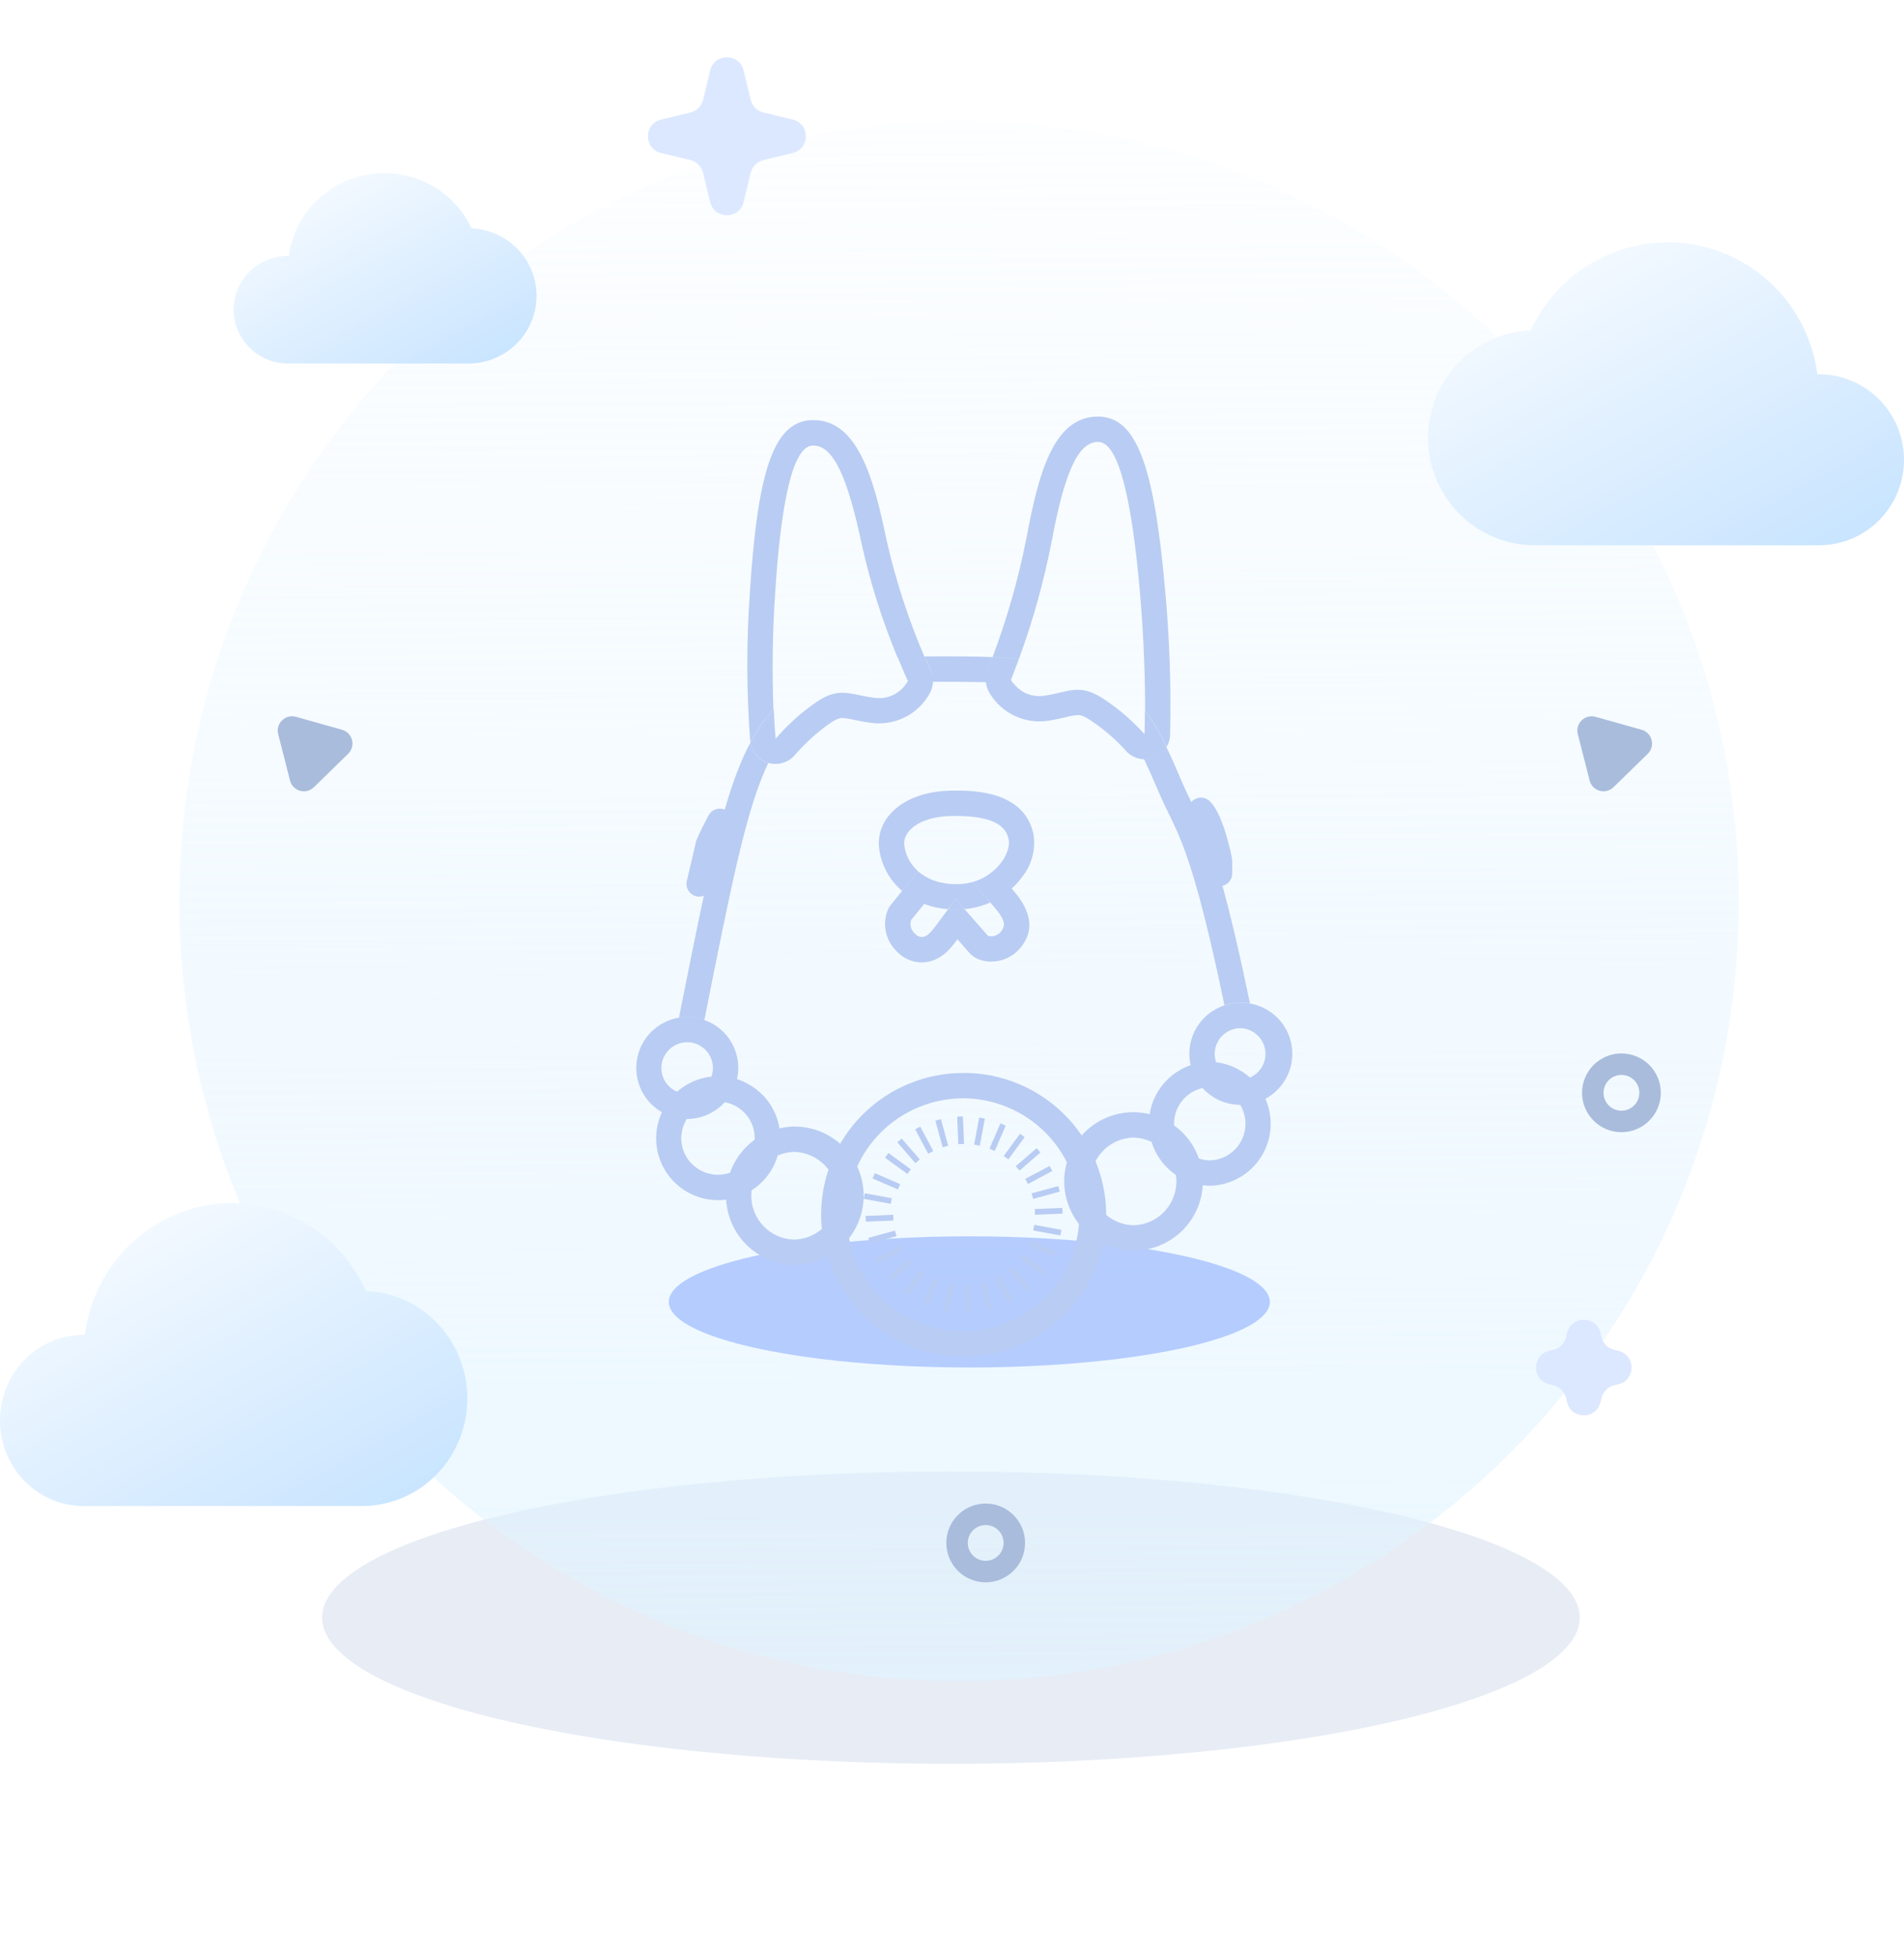 <svg width="220" height="226" viewBox="0 0 220 226" fill="none" xmlns="http://www.w3.org/2000/svg">
<g filter="url(#filter0_f_1682_24921)">
<ellipse cx="109.877" cy="186.887" rx="72.655" ry="16.887" fill="#D0DBEC" fill-opacity="0.5"/>
</g>
<path d="M110.82 194.22C160.577 194.22 200.914 153.884 200.914 104.127C200.914 54.37 160.577 14.034 110.82 14.034C61.063 14.034 20.727 54.37 20.727 104.127C20.727 153.884 61.063 194.22 110.82 194.22Z" fill="url(#paint0_linear_1682_24921)"/>
<path d="M220 53.119C220.002 55.514 219.136 57.829 217.564 59.632C215.991 61.434 213.819 62.601 211.452 62.915C211.019 62.97 210.584 62.999 210.147 63H177.393C176.682 62.998 175.973 62.94 175.272 62.824C172.261 62.303 169.549 60.683 167.657 58.275C165.765 55.867 164.828 52.843 165.026 49.783C165.223 46.724 166.541 43.846 168.727 41.703C170.912 39.56 173.81 38.304 176.863 38.177C178.445 34.73 181.101 31.892 184.431 30.092C187.761 28.293 191.584 27.628 195.323 28.199C199.062 28.77 202.515 30.546 205.16 33.259C207.806 35.972 209.5 39.474 209.988 43.237H210.137C211.431 43.235 212.713 43.489 213.91 43.985C215.107 44.481 216.194 45.208 217.11 46.126C218.026 47.044 218.753 48.134 219.249 49.334C219.745 50.533 220 51.82 220 53.119Z" fill="url(#paint1_linear_1682_24921)"/>
<path d="M27 35.772C27 37.424 27.662 39.008 28.841 40.176C30.02 41.344 31.618 42 33.285 42H54.153C56.209 41.989 58.18 41.183 59.645 39.754C61.111 38.325 61.955 36.385 61.998 34.349C62.041 32.312 61.28 30.339 59.877 28.849C58.474 27.36 56.539 26.473 54.485 26.377C53.472 24.215 51.779 22.437 49.66 21.309C47.54 20.182 45.109 19.767 42.731 20.125C40.353 20.484 38.156 21.597 36.471 23.298C34.785 24.998 33.702 27.195 33.384 29.557H33.29C31.624 29.556 30.026 30.21 28.847 31.375C27.668 32.54 27.003 34.122 27 35.772Z" fill="url(#paint2_linear_1682_24921)"/>
<path d="M-0 164.119C-0.001 166.514 0.849 168.827 2.391 170.628C3.934 172.43 6.064 173.596 8.384 173.909C8.806 173.969 9.232 174 9.658 174H41.766C42.466 173.999 43.164 173.94 43.855 173.824C46.823 173.318 49.502 171.703 51.372 169.29C53.242 166.878 54.169 163.841 53.974 160.769C53.779 157.697 52.475 154.808 50.316 152.664C48.157 150.519 45.296 149.272 42.288 149.164C40.735 145.72 38.13 142.886 34.866 141.089C31.602 139.292 27.855 138.629 24.19 139.199C20.525 139.77 17.141 141.544 14.547 144.253C11.954 146.963 10.291 150.461 9.81 154.222H9.658C8.389 154.222 7.131 154.478 5.958 154.975C4.786 155.473 3.72 156.202 2.823 157.121C1.926 158.041 1.215 159.132 0.73 160.333C0.246 161.533 -0.002 162.82 -0 164.119Z" fill="url(#paint3_linear_1682_24921)"/>
<path d="M182.309 84.82C181.995 83.585 183.135 82.472 184.361 82.817L189.681 84.312C190.907 84.657 191.301 86.2 190.389 87.09L186.435 90.95C185.523 91.84 183.989 91.409 183.675 90.174L182.309 84.82Z" fill="#A9BCDC"/>
<path d="M32.144 84.82C31.83 83.585 32.969 82.472 34.196 82.817L39.516 84.312C40.742 84.657 41.136 86.2 40.224 87.09L36.27 90.95C35.358 91.84 33.824 91.409 33.51 90.174L32.144 84.82Z" fill="#A9BCDC"/>
<path d="M82.058 8.142C82.547 6.115 85.43 6.115 85.92 8.142L86.738 11.531C86.913 12.256 87.478 12.821 88.203 12.996L91.592 13.814C93.619 14.304 93.619 17.187 91.592 17.676L88.203 18.494C87.478 18.669 86.913 19.235 86.738 19.959L85.92 23.348C85.431 25.375 82.547 25.375 82.058 23.348L81.24 19.959C81.065 19.235 80.5 18.669 79.775 18.494L76.386 17.676C74.359 17.187 74.359 14.304 76.386 13.814L79.775 12.996C80.5 12.821 81.065 12.256 81.24 11.531L82.058 8.142Z" fill="#DCE8FF"/>
<path d="M117.202 178.261C117.202 180.089 115.721 181.57 113.893 181.57C112.065 181.57 110.584 180.089 110.584 178.261C110.584 176.434 112.065 174.952 113.893 174.952C115.721 174.952 117.202 176.434 117.202 178.261Z" stroke="#A9BCDC" stroke-width="2.483"/>
<path d="M181.069 153.999C181.558 151.972 184.441 151.972 184.931 153.999L185.048 154.487C185.223 155.211 185.789 155.777 186.513 155.951L187.001 156.069C189.028 156.558 189.028 159.442 187.001 159.931L186.513 160.049C185.789 160.223 185.223 160.789 185.048 161.513L184.931 162.001C184.441 164.028 181.558 164.028 181.069 162.001L180.951 161.513C180.776 160.789 180.211 160.223 179.486 160.049L178.998 159.931C176.971 159.442 176.971 156.558 178.998 156.069L179.486 155.951C180.211 155.777 180.776 155.211 180.951 154.487L181.069 153.999Z" fill="#DCE8FF"/>
<circle cx="187.351" cy="126.257" r="3.309" stroke="#A9BCDC" stroke-width="2.483"/>
<g filter="url(#filter1_f_1682_24921)">
<ellipse cx="112" cy="150.413" rx="34.726" ry="7.577" fill="#7CA1FF" fill-opacity="0.5"/>
</g>
<g clip-path="url(#clip0_1682_24921)">
<path fill-rule="evenodd" clip-rule="evenodd" d="M121.484 62.709C122.95 54.828 124.505 51.057 126.861 51.057H126.958C129.349 51.164 130.805 58.234 131.68 68.032C132.228 74.185 132.321 79.255 132.311 82.134C133.289 83.427 134.121 84.822 134.794 86.296C135.04 85.885 135.179 85.418 135.2 84.94C135.335 79.211 135.131 73.479 134.589 67.774C133.313 53.643 131.28 48.319 127.066 48.129H126.836C121.621 48.129 119.924 55.072 118.6 62.182C117.674 66.859 116.366 71.453 114.689 75.918C115.765 75.962 116.786 76.015 117.749 76.093C119.345 71.737 120.593 67.261 121.484 62.709ZM93.851 51.481C91.465 51.642 90.189 58.742 89.564 68.559C89.263 73.019 89.198 77.492 89.368 81.959C88.317 83.117 87.416 84.402 86.685 85.784V85.638C86.251 79.887 86.24 74.112 86.65 68.359C87.555 54.204 89.456 48.832 93.66 48.539H94.017C99.13 48.539 100.992 55.38 102.439 62.401C103.485 67.004 104.945 71.504 106.801 75.845H106.834C107.254 76.845 107.538 77.46 107.538 77.46C107.653 77.687 107.737 77.927 107.789 78.174C107.745 77.928 107.668 77.688 107.561 77.46C107.559 77.456 107.55 77.436 107.535 77.402L107.535 77.402C107.457 77.229 107.208 76.68 106.857 75.845C109.751 75.815 112.351 75.83 114.678 75.918C114.326 76.859 114.091 77.435 114.091 77.435C114.066 77.502 114.042 77.57 114.022 77.638C114.043 77.573 114.066 77.509 114.092 77.445C114.102 77.426 114.327 76.87 114.679 75.928C115.754 75.972 116.761 76.025 117.739 76.103C117.186 77.621 116.81 78.543 116.81 78.543C116.885 78.69 116.974 78.829 117.075 78.959L117.122 78.963C117.465 79.416 117.908 79.784 118.417 80.038C118.925 80.292 119.486 80.425 120.055 80.427C120.292 80.425 120.529 80.406 120.764 80.368C121.404 80.269 121.948 80.141 122.447 80.023L122.447 80.023L122.447 80.023L122.448 80.023L122.448 80.023C122.707 79.961 122.955 79.903 123.198 79.853L123.188 79.851C123.621 79.754 124.063 79.701 124.507 79.695C125.426 79.695 126.394 79.978 127.689 80.861C129.366 81.987 130.895 83.318 132.24 84.823C132.24 84.823 132.284 83.852 132.284 82.134C133.262 83.427 134.095 84.823 134.767 86.296C134.415 86.901 133.856 87.36 133.194 87.59C132.881 87.693 132.555 87.746 132.226 87.746H132.191L132.179 87.72C131.783 87.706 131.394 87.612 131.035 87.443C130.653 87.264 130.314 87.004 130.041 86.682C128.864 85.387 127.532 84.24 126.077 83.266C125.119 82.613 124.723 82.613 124.552 82.613C124.067 82.65 123.588 82.735 123.12 82.866C122.582 82.993 121.976 83.135 121.262 83.247C120.874 83.311 120.482 83.343 120.089 83.345C118.888 83.344 117.709 83.02 116.677 82.407C115.644 81.794 114.797 80.914 114.223 79.861C114.06 79.538 113.958 79.187 113.922 78.827L113.892 78.826L113.891 78.816C112.07 78.78 110.057 78.763 107.851 78.763L107.851 78.797H107.795C107.781 79.194 107.685 79.585 107.513 79.944C106.953 81.037 106.102 81.954 105.053 82.595C104.004 83.235 102.798 83.574 101.569 83.574C101.242 83.574 100.915 83.552 100.591 83.506C99.872 83.413 99.261 83.286 98.724 83.174C98.265 83.059 97.797 82.985 97.326 82.954C97.135 82.954 96.754 82.954 95.776 83.647C94.35 84.662 93.05 85.843 91.905 87.165C91.628 87.509 91.278 87.785 90.879 87.975C90.48 88.164 90.044 88.261 89.603 88.258C89.321 88.258 89.042 88.219 88.772 88.141L88.772 88.141C88.24 87.979 87.765 87.67 87.402 87.249C87.04 86.829 86.804 86.314 86.724 85.764C87.454 84.382 88.356 83.097 89.407 81.939C89.5 84.12 89.617 85.355 89.617 85.355C90.931 83.818 92.432 82.451 94.085 81.285C95.395 80.334 96.373 80.041 97.35 80.041H97.438L97.436 80.042C98.043 80.055 98.64 80.179 99.313 80.318L99.313 80.318L99.313 80.318L99.313 80.318C99.814 80.422 100.356 80.534 100.977 80.617C101.178 80.641 101.381 80.654 101.583 80.656C102.237 80.659 102.881 80.49 103.448 80.165C104.016 79.841 104.487 79.372 104.814 78.807L105.001 78.797H104.839C104.863 78.761 104.884 78.723 104.903 78.685C104.903 78.685 104.422 77.643 103.727 75.94L103.695 75.942C101.959 71.752 100.587 67.421 99.594 62.997C97.962 55.219 96.309 51.481 94.002 51.481H93.851ZM93.697 81.999L93.64 82.041C93.277 82.317 92.927 82.608 92.59 82.912C92.926 82.608 93.277 82.317 93.64 82.042L93.697 81.999ZM77.885 120.833C78.345 120.56 78.87 120.415 79.405 120.414H79.444C79.934 120.418 80.416 120.545 80.844 120.783L80.843 120.795C81.46 121.134 81.936 121.682 82.184 122.341C82.432 122.999 82.437 123.725 82.197 124.386C81.657 124.444 81.126 124.563 80.613 124.742C79.737 125.049 78.929 125.521 78.233 126.133C78.095 126.071 77.961 126.001 77.832 125.923C77.395 125.654 77.036 125.277 76.788 124.828C76.541 124.38 76.413 123.875 76.419 123.363C76.424 122.851 76.562 122.349 76.819 121.906C77.076 121.463 77.443 121.093 77.885 120.834L77.885 120.833ZM78.46 117.573L78.461 117.569C78.773 117.517 79.088 117.489 79.405 117.486H79.483C80.136 117.497 80.784 117.616 81.399 117.838L81.397 117.847C82.752 118.325 83.884 119.283 84.578 120.54C85.274 121.8 85.481 123.271 85.159 124.674C86.269 125.034 87.275 125.657 88.092 126.489L88.121 126.494C89.105 127.504 89.768 128.78 90.029 130.164C90.042 130.231 90.054 130.298 90.064 130.366C90.617 130.236 91.186 130.164 91.762 130.153H91.865C92.916 130.161 93.955 130.376 94.922 130.786C95.712 131.121 96.441 131.581 97.082 132.147C97.776 130.95 98.624 129.835 99.614 128.834C101.128 127.304 102.93 126.087 104.916 125.251C106.902 124.416 109.033 123.979 111.188 123.966H111.398L111.413 123.956C115.724 123.974 119.857 125.678 122.925 128.703C123.696 129.464 124.385 130.294 124.985 131.178C125.067 131.087 125.15 130.997 125.236 130.909C125.971 130.157 126.847 129.557 127.814 129.144C128.781 128.73 129.821 128.511 130.873 128.499H130.975H130.98C131.609 128.501 132.23 128.577 132.832 128.722C133.059 127.279 133.725 125.929 134.753 124.864C135.544 124.043 136.512 123.431 137.571 123.064C137.543 122.941 137.518 122.816 137.498 122.69C137.274 121.305 137.552 119.886 138.282 118.688C139.011 117.489 140.145 116.589 141.479 116.149C142.054 115.956 142.656 115.854 143.263 115.847H143.341C143.707 115.847 144.072 115.883 144.431 115.954V115.939C145.889 116.193 147.197 116.983 148.099 118.153C149.001 119.324 149.431 120.789 149.303 122.26C149.175 123.731 148.5 125.101 147.41 126.099C147.044 126.433 146.642 126.717 146.212 126.948C146.604 127.836 146.815 128.802 146.821 129.791C146.832 131.659 146.112 133.458 144.814 134.804C143.516 136.149 141.742 136.935 139.871 136.994H139.783C139.511 136.989 139.242 136.968 138.975 136.933C138.866 138.858 138.064 140.686 136.707 142.075C135.223 143.593 133.197 144.461 131.073 144.489H130.97C129.748 144.485 128.554 144.202 127.475 143.677C126.844 146.71 125.358 149.528 123.157 151.781C120.118 154.893 115.966 156.672 111.613 156.727H111.388C107.036 156.753 102.852 155.053 99.756 152C97.812 150.084 96.398 147.733 95.607 145.174C94.432 145.811 93.112 146.146 91.767 146.143H91.665C89.574 146.081 87.591 145.204 86.138 143.701C84.802 142.318 84.013 140.505 83.906 138.598C83.601 138.638 83.293 138.658 82.984 138.658H82.891C81.695 138.645 80.521 138.333 79.477 137.75C78.433 137.167 77.551 136.332 76.914 135.322C76.276 134.311 75.903 133.157 75.828 131.965C75.752 130.774 75.977 129.582 76.483 128.499C75.424 127.893 74.581 126.974 74.067 125.869C73.554 124.764 73.396 123.528 73.615 122.33C73.834 121.131 74.42 120.03 75.291 119.178C76.157 118.331 77.264 117.77 78.46 117.573ZM95.731 135.136C95.161 136.832 94.868 138.624 94.879 140.446C94.882 140.963 94.909 141.477 94.961 141.987C94.074 142.75 92.946 143.187 91.767 143.216H91.699C90.379 143.167 89.131 142.608 88.217 141.656C87.304 140.705 86.798 139.435 86.806 138.118C86.807 137.919 86.82 137.722 86.844 137.527C86.879 137.505 86.913 137.483 86.948 137.46C88.123 136.68 89.041 135.573 89.589 134.275C89.697 134.02 89.789 133.761 89.866 133.497C90.46 133.24 91.103 133.097 91.762 133.081H91.831C93.15 133.129 94.399 133.689 95.312 134.64C95.463 134.797 95.602 134.963 95.731 135.136ZM98.109 143.053C98.641 145.64 99.93 148.034 101.839 149.918C104.382 152.425 107.819 153.821 111.393 153.799H111.564C115.097 153.714 118.454 152.248 120.915 149.716C123.105 147.463 124.428 144.525 124.677 141.42C123.599 140.048 122.992 138.355 122.964 136.594C122.953 135.811 123.058 135.032 123.274 134.282C122.64 133.028 121.808 131.87 120.798 130.857C118.307 128.355 114.931 126.931 111.398 126.889V126.894H111.227C107.653 126.916 104.234 128.354 101.722 130.893C100.598 132.029 99.696 133.344 99.046 134.77C99.323 135.364 99.527 135.994 99.652 136.645C99.948 138.194 99.78 139.795 99.167 141.248C98.894 141.897 98.537 142.503 98.109 143.053ZM127.819 140.368C128.699 141.11 129.81 141.533 130.97 141.561H131.034C132.353 141.514 133.602 140.955 134.516 140.004C135.429 139.052 135.936 137.783 135.929 136.466C135.927 136.224 135.908 135.984 135.873 135.747C135.495 135.489 135.14 135.194 134.814 134.864C133.994 134.035 133.396 133.026 133.06 131.93C132.415 131.619 131.705 131.445 130.975 131.427H130.907C129.587 131.475 128.339 132.034 127.425 132.986C127.088 133.337 126.807 133.732 126.586 134.156C127.359 136.038 127.784 138.064 127.817 140.137C127.818 140.214 127.819 140.291 127.819 140.368ZM86.355 128.954C86.945 129.738 87.242 130.701 87.201 131.676C86.849 131.931 86.516 132.215 86.207 132.528C85.368 133.375 84.737 134.391 84.348 135.495C83.9 135.649 83.426 135.728 82.945 135.726H82.901C81.776 135.71 80.703 135.25 79.918 134.446C79.132 133.642 78.698 132.56 78.712 131.437C78.741 130.676 78.961 129.934 79.352 129.28H79.41C79.972 129.277 80.53 129.193 81.068 129.031C82.098 128.718 83.025 128.133 83.751 127.338C84.79 127.534 85.719 128.11 86.355 128.954ZM137.955 92.397C137.842 92.471 137.741 92.561 137.653 92.663L137.562 92.474L137.562 92.474L137.561 92.474C137.223 91.773 136.893 91.09 136.547 90.282C135.902 88.76 135.325 87.452 134.768 86.301C134.415 86.906 133.857 87.365 133.194 87.594C132.888 87.695 132.568 87.748 132.246 87.75H132.212C132.7 88.78 133.233 89.985 133.849 91.424C134.265 92.4 134.661 93.22 135.047 94.005C136.616 97.236 138.234 100.578 141.48 116.129C142.055 115.936 142.657 115.834 143.264 115.827L143.342 115.822C143.708 115.823 144.073 115.859 144.432 115.929C143.165 109.83 142.133 105.522 141.25 102.339C141.567 102.265 141.851 102.087 142.056 101.833C142.272 101.565 142.387 101.23 142.381 100.886V99.564C142.376 98.861 141.867 97.056 141.437 95.66C141.417 95.589 141.389 95.521 141.354 95.456C141.119 94.777 140.416 92.899 139.477 92.338C139.242 92.207 138.976 92.144 138.708 92.154C138.44 92.165 138.179 92.249 137.955 92.397ZM80.194 103.467C80.381 103.552 80.584 103.595 80.79 103.594C80.973 103.592 81.154 103.556 81.324 103.488C80.47 107.45 79.543 112.088 78.453 117.559C78.764 117.507 79.08 117.479 79.396 117.476H79.474C80.128 117.488 80.775 117.606 81.39 117.828C84.592 101.75 86.278 93.338 88.771 88.16C88.238 88.001 87.761 87.692 87.396 87.271C87.032 86.85 86.795 86.335 86.713 85.784C85.605 87.845 84.66 90.351 83.74 93.542C83.577 93.473 83.402 93.434 83.223 93.428C82.948 93.418 82.676 93.485 82.438 93.621C82.2 93.758 82.005 93.959 81.875 94.201L81.859 94.231C81.652 94.621 80.829 96.171 80.502 97.002C80.456 97.099 80.42 97.2 80.394 97.304V97.368C80.36 97.421 80.36 97.475 80.36 97.519L79.353 101.803C79.278 102.135 79.32 102.482 79.474 102.786C79.627 103.09 79.882 103.33 80.194 103.467ZM138.526 133.841C138.125 132.71 137.47 131.673 136.599 130.814C136.305 130.523 135.99 130.258 135.659 130.019C135.657 129.966 135.655 129.913 135.655 129.86C135.648 128.761 136.069 127.702 136.829 126.908C137.406 126.305 138.144 125.889 138.947 125.705C139.119 125.895 139.305 126.075 139.502 126.243C140.564 127.145 141.91 127.643 143.304 127.65C143.694 128.297 143.907 129.041 143.911 129.808C143.918 130.907 143.497 131.965 142.737 132.76C141.977 133.554 140.937 134.023 139.837 134.067H139.783C139.351 134.055 138.928 133.978 138.526 133.841ZM145.401 123.813C145.123 124.106 144.791 124.336 144.427 124.494C143.333 123.518 141.967 122.901 140.515 122.725C140.48 122.622 140.451 122.517 140.427 122.41C140.28 121.749 140.363 121.058 140.663 120.451C140.963 119.844 141.461 119.358 142.075 119.072C142.459 118.89 142.878 118.793 143.302 118.789H143.341C144.111 118.815 144.841 119.138 145.377 119.689C145.914 120.241 146.216 120.978 146.221 121.746C146.225 122.515 145.931 123.256 145.401 123.813Z" fill="#B9CCF3"/>
<path d="M111.531 151.708L112.195 151.681L112.063 148.497L111.399 148.525L111.531 151.708Z" fill="#B9CCF3"/>
<path d="M109 151.453L109.653 151.574L110.234 148.441L109.581 148.32L109 151.453Z" fill="#B9CCF3"/>
<path d="M106.59 150.641L107.2 150.904L108.465 147.979L107.855 147.716L106.59 150.641Z" fill="#B9CCF3"/>
<path d="M104.402 149.31L104.939 149.702L106.824 147.131L106.287 146.739L104.402 149.31Z" fill="#B9CCF3"/>
<path d="M102.581 147.537L103.017 148.038L105.428 145.95L104.993 145.449L102.581 147.537Z" fill="#B9CCF3"/>
<path d="M101.204 145.401L101.517 145.986L104.333 144.487L104.021 143.901L101.204 145.401Z" fill="#B9CCF3"/>
<path d="M100.337 143.015L100.511 143.655L103.591 142.819L103.417 142.178L100.337 143.015Z" fill="#B9CCF3"/>
<path d="M100.015 140.481L100.042 141.144L103.232 141.012L103.204 140.349L100.015 140.481Z" fill="#B9CCF3"/>
<path d="M99.916 137.86L99.796 138.511L102.924 139.084L103.044 138.434L99.916 137.86Z" fill="#B9CCF3"/>
<path d="M101.082 135.544L100.818 136.153L103.749 137.416L104.012 136.807L101.082 135.544Z" fill="#B9CCF3"/>
<path d="M102.655 133.216L102.262 133.754L104.848 135.634L105.24 135.096L102.655 133.216Z" fill="#B9CCF3"/>
<path d="M104.188 131.544L103.686 131.979L105.778 134.385L106.28 133.951L104.188 131.544Z" fill="#B9CCF3"/>
<path d="M106.332 130.165L105.746 130.478L107.248 133.289L107.835 132.976L106.332 130.165Z" fill="#B9CCF3"/>
<path d="M108.723 129.301L108.082 129.476L108.92 132.55L109.561 132.376L108.723 129.301Z" fill="#B9CCF3"/>
<path d="M111.26 128.98L110.596 129.008L110.728 132.191L111.392 132.164L111.26 128.98Z" fill="#B9CCF3"/>
<path d="M113.794 129.237L113.141 129.116L112.56 132.249L113.213 132.37L113.794 129.237Z" fill="#B9CCF3"/>
<path d="M116.205 130.049L115.595 129.786L114.33 132.711L114.94 132.975L116.205 130.049Z" fill="#B9CCF3"/>
<path d="M118.396 131.376L117.86 130.984L115.975 133.556L116.511 133.948L118.396 131.376Z" fill="#B9CCF3"/>
<path d="M120.215 133.154L119.78 132.652L117.368 134.74L117.804 135.242L120.215 133.154Z" fill="#B9CCF3"/>
<path d="M121.591 135.29L121.278 134.704L118.462 136.204L118.775 136.789L121.591 135.29Z" fill="#B9CCF3"/>
<path d="M122.455 137.675L122.281 137.035L119.201 137.872L119.375 138.512L122.455 137.675Z" fill="#B9CCF3"/>
<path d="M122.778 140.216L122.751 139.553L119.562 139.684L119.589 140.348L122.778 140.216Z" fill="#B9CCF3"/>
<path d="M122.523 142.74L122.644 142.088L119.505 141.508L119.384 142.16L122.523 142.74Z" fill="#B9CCF3"/>
<path d="M121.717 145.145L121.98 144.536L119.05 143.273L118.786 143.883L121.717 145.145Z" fill="#B9CCF3"/>
<path d="M120.381 147.329L120.773 146.794L118.198 144.912L117.805 145.448L120.381 147.329Z" fill="#B9CCF3"/>
<path d="M118.604 149.142L119.106 148.707L117.014 146.3L116.512 146.735L118.604 149.142Z" fill="#B9CCF3"/>
<path d="M116.461 150.521L117.047 150.209L115.545 147.398L114.958 147.71L116.461 150.521Z" fill="#B9CCF3"/>
<path d="M114.073 151.388L114.715 151.214L113.877 148.139L113.236 148.314L114.073 151.388Z" fill="#B9CCF3"/>
<path fill-rule="evenodd" clip-rule="evenodd" d="M104.481 97.612C104.31 96.26 105.899 94.323 110.073 94.274H110.411C114.321 94.274 116.135 95.172 116.531 96.904C116.765 97.933 116.146 99.342 114.974 100.444C114.973 100.443 114.972 100.442 114.972 100.441C114.235 101.137 113.339 101.642 112.361 101.91C113.002 102.632 113.784 103.525 114.424 104.267C115.329 103.863 116.163 103.317 116.895 102.649C116.895 102.65 116.895 102.65 116.895 102.65C116.163 103.318 115.329 103.864 114.424 104.268L114.844 104.755C116.11 106.219 116.272 106.917 115.617 107.683C115.481 107.838 115.313 107.961 115.125 108.046C114.937 108.13 114.733 108.173 114.527 108.171C114.401 108.173 114.275 108.155 114.155 108.117L111.447 105.034C111.115 105.063 110.787 105.082 110.469 105.082C110.152 105.082 109.853 105.082 109.555 105.043C109.032 105.751 108.387 106.615 107.962 107.176C107.439 107.864 106.984 108.264 106.495 108.264C106.341 108.254 106.19 108.212 106.053 108.14C105.916 108.069 105.795 107.97 105.699 107.849C105.488 107.659 105.335 107.414 105.259 107.141C105.183 106.867 105.186 106.578 105.268 106.307L106.784 104.445C107.666 104.77 108.589 104.971 109.527 105.043L110.402 103.857L111.433 105.033C111.607 105.033 111.785 105.006 111.96 104.979L111.96 104.979L112.025 104.97C112.848 104.845 113.651 104.609 114.41 104.267C113.77 103.525 112.988 102.632 112.347 101.91C112.107 101.98 111.862 102.034 111.614 102.071C111.225 102.126 110.834 102.153 110.441 102.154C109.883 102.153 109.326 102.094 108.781 101.976L108.783 101.974C107.781 101.775 106.847 101.323 106.07 100.661L104.217 102.94L104.223 102.945L102.991 104.463C102.811 104.687 102.663 104.935 102.551 105.2C102.249 105.995 102.186 106.861 102.368 107.691C102.551 108.522 102.971 109.282 103.577 109.879C103.948 110.289 104.401 110.617 104.905 110.843C105.41 111.069 105.957 111.188 106.51 111.192C108.602 111.192 109.888 109.498 110.308 108.942L110.631 108.518L111.97 110.05C112.307 110.43 112.736 110.717 113.217 110.884C113.646 111.03 114.097 111.103 114.551 111.099C115.169 111.098 115.78 110.964 116.343 110.707C116.905 110.451 117.406 110.077 117.811 109.611C120.36 106.74 117.904 103.846 117.085 102.881L117.078 102.872L116.9 102.65C117.398 102.199 117.845 101.694 118.232 101.145C118.752 100.455 119.123 99.666 119.322 98.826C119.522 97.986 119.545 97.114 119.39 96.265C118.271 91.342 112.356 91.342 110.411 91.342H110.034C106.896 91.381 104.35 92.342 102.854 94.06C102.375 94.582 102.013 95.201 101.792 95.874C101.571 96.547 101.497 97.259 101.573 97.963C101.802 99.888 102.746 101.657 104.218 102.921L106.07 100.642C105.184 99.862 104.619 98.783 104.481 97.612ZM115.92 101.523C115.742 101.319 115.561 101.114 115.382 100.911C115.501 101.047 115.622 101.184 115.742 101.32C115.801 101.388 115.861 101.456 115.92 101.523Z" fill="#B9CCF3"/>
<path d="M109.541 105.043C109.839 105.043 110.147 105.082 110.455 105.082C110.763 105.082 111.115 105.082 111.433 105.033L110.401 103.857L109.541 105.043Z" fill="#B9CCF3"/>
</g>
<defs>
<filter id="filter0_f_1682_24921" x="15.448" y="148.227" width="188.856" height="77.32" filterUnits="userSpaceOnUse" color-interpolation-filters="sRGB">
<feFlood flood-opacity="0" result="BackgroundImageFix"/>
<feBlend mode="normal" in="SourceGraphic" in2="BackgroundImageFix" result="shape"/>
<feGaussianBlur stdDeviation="10.886" result="effect1_foregroundBlur_1682_24921"/>
</filter>
<filter id="filter1_f_1682_24921" x="56.583" y="122.145" width="110.833" height="56.535" filterUnits="userSpaceOnUse" color-interpolation-filters="sRGB">
<feFlood flood-opacity="0" result="BackgroundImageFix"/>
<feBlend mode="normal" in="SourceGraphic" in2="BackgroundImageFix" result="shape"/>
<feGaussianBlur stdDeviation="10.345" result="effect1_foregroundBlur_1682_24921"/>
</filter>
<linearGradient id="paint0_linear_1682_24921" x1="110.126" y1="-15.302" x2="111.971" y2="301.091" gradientUnits="userSpaceOnUse">
<stop stop-color="#E1F2FF" stop-opacity="0"/>
<stop offset="1" stop-color="#E0F4FF"/>
</linearGradient>
<linearGradient id="paint1_linear_1682_24921" x1="209.562" y1="78.095" x2="182.058" y2="28.08" gradientUnits="userSpaceOnUse">
<stop stop-color="#BDDFFF"/>
<stop offset="1" stop-color="#F5FAFF"/>
</linearGradient>
<linearGradient id="paint2_linear_1682_24921" x1="55.358" y1="51.488" x2="38.184" y2="19.872" gradientUnits="userSpaceOnUse">
<stop stop-color="#BDDFFF"/>
<stop offset="1" stop-color="#F5FAFF"/>
</linearGradient>
<linearGradient id="paint3_linear_1682_24921" x1="43.752" y1="189.095" x2="15.98" y2="139.511" gradientUnits="userSpaceOnUse">
<stop stop-color="#BDDFFF"/>
<stop offset="1" stop-color="#F5FAFF"/>
</linearGradient>
<clipPath id="clip0_1682_24921">
<rect width="75.766" height="108.598" fill="white" transform="translate(73.486 48.129)"/>
</clipPath>
</defs>
</svg>
